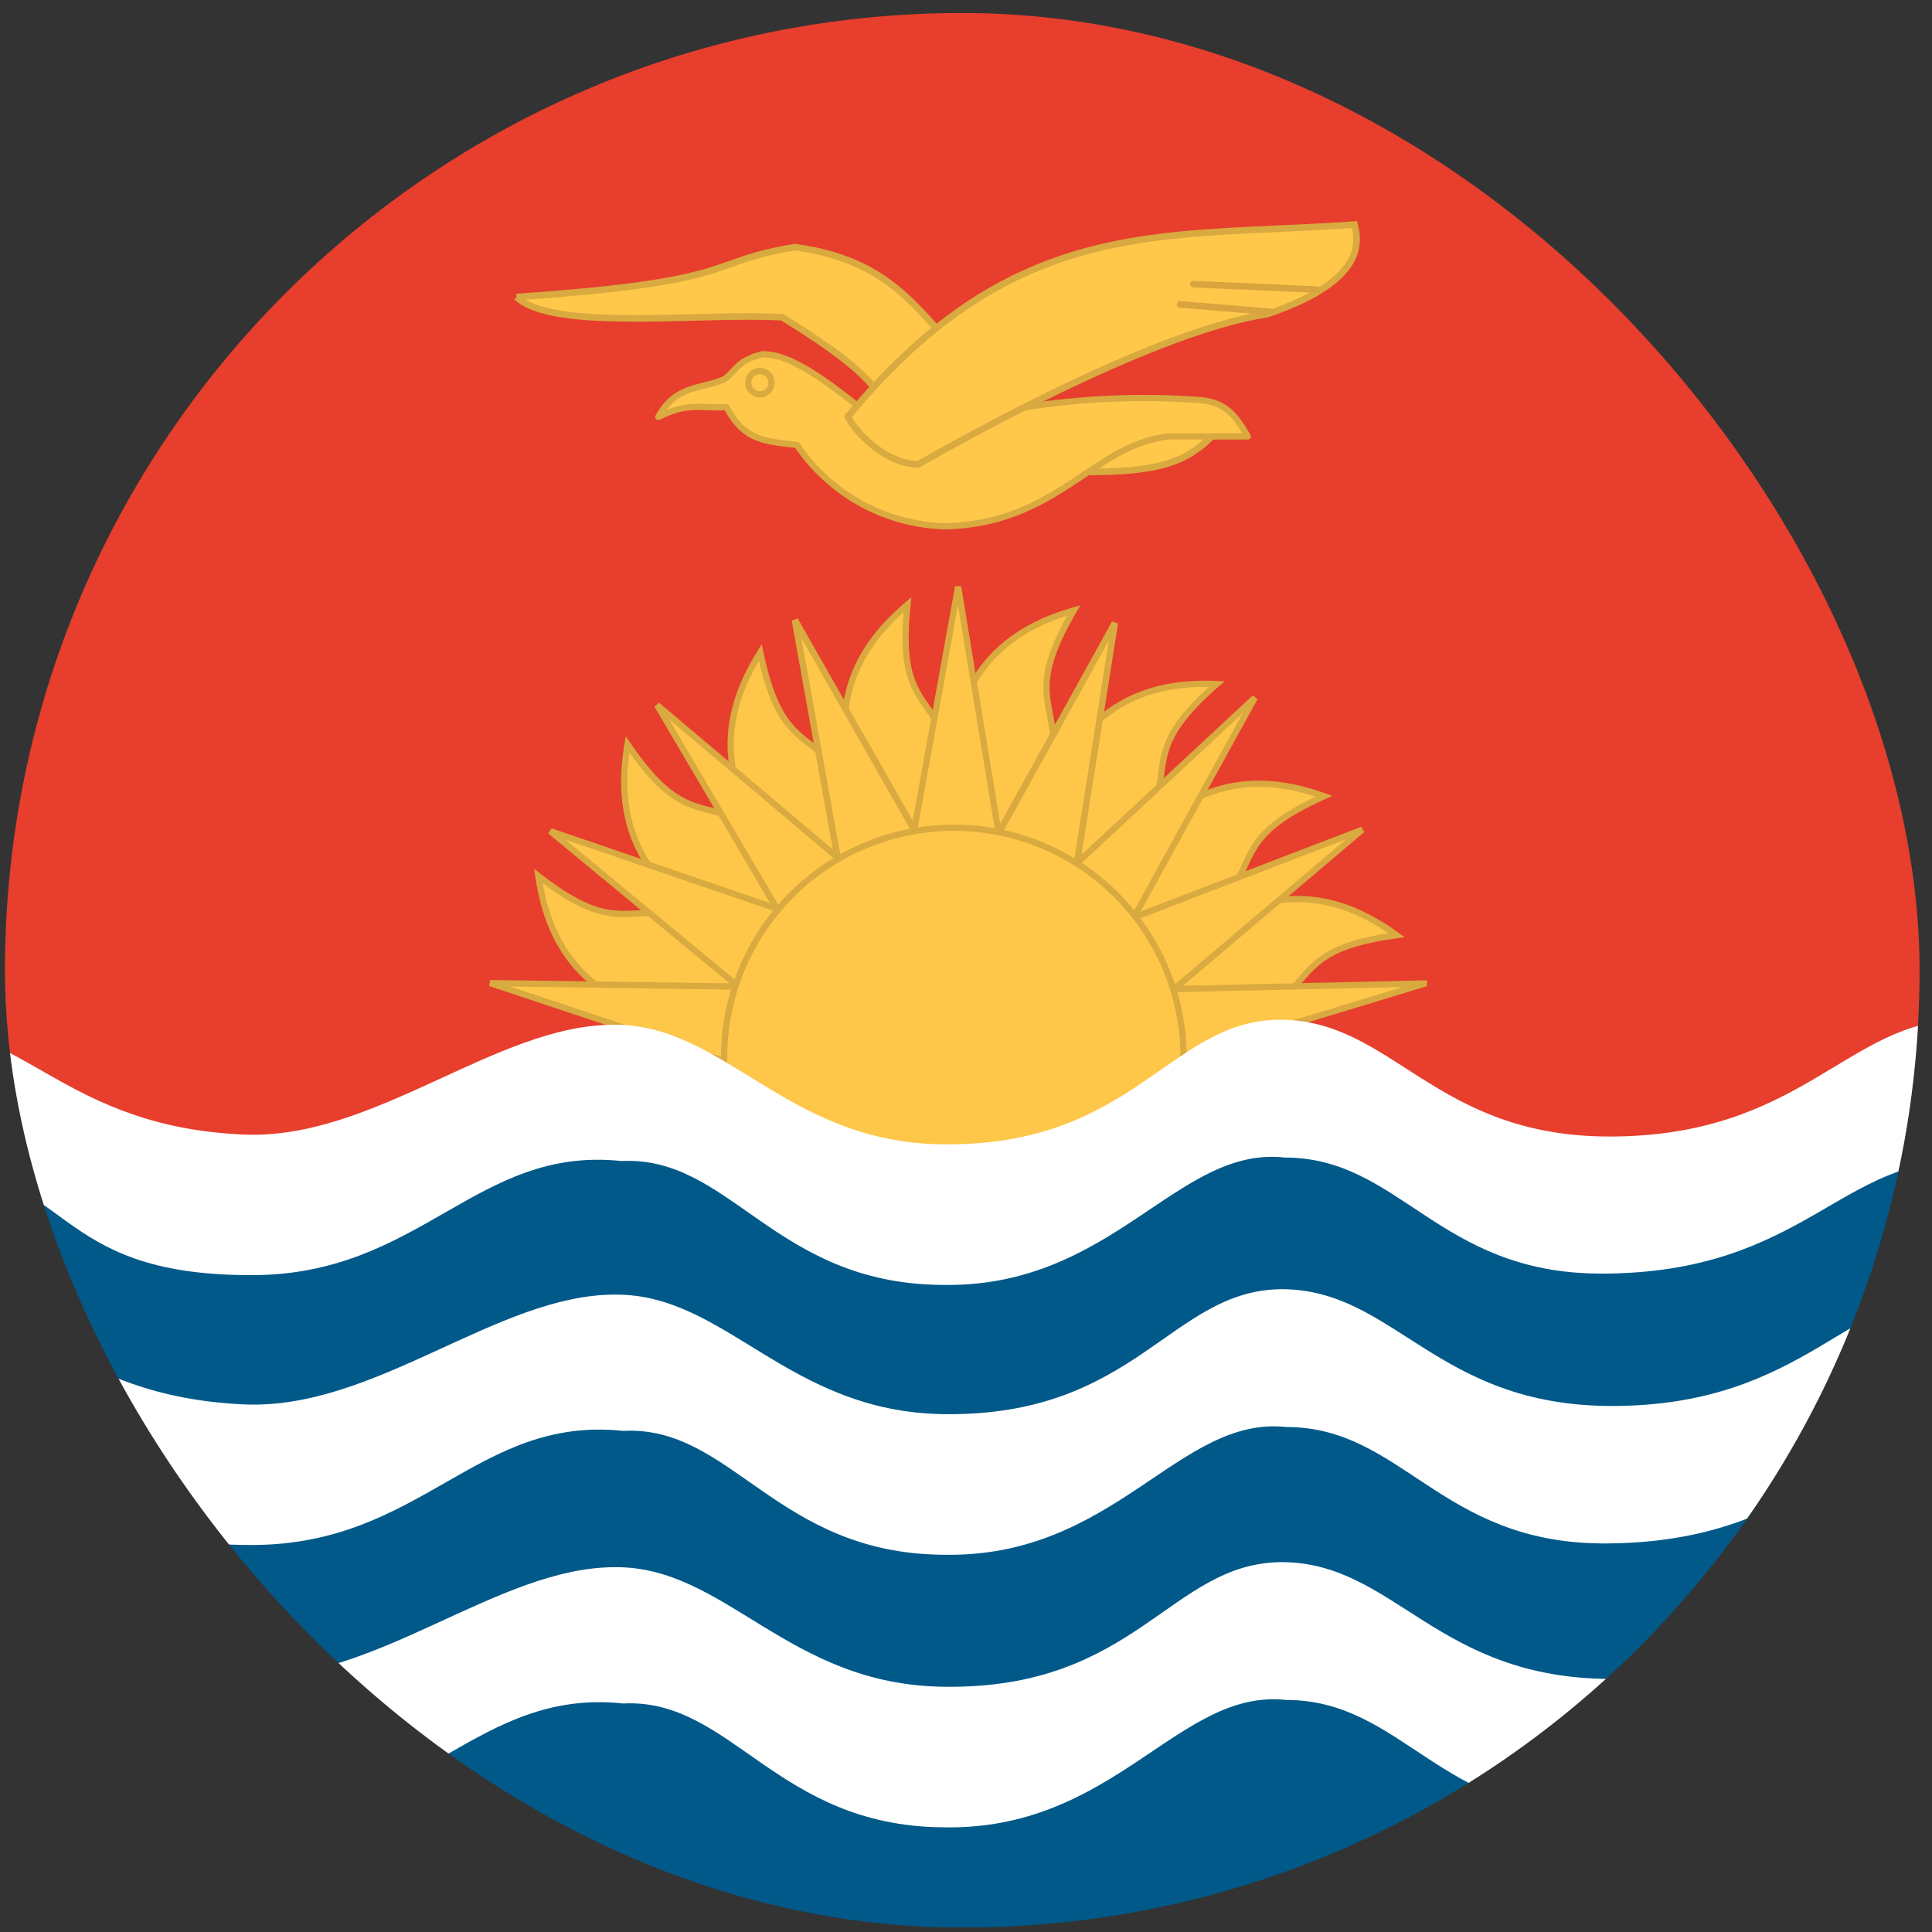 <svg width="111" height="111" viewBox="0 0 111 111" fill="none" xmlns="http://www.w3.org/2000/svg">
<rect x="0" y="0" width="111" height="111" fill="#333333" stroke="none"/>
<g clip-path="url(#clip0_5158_360233)">
<path fill-rule="evenodd" clip-rule="evenodd" d="M-35.02 0.755H144.535V66.572H-35.02V0.755Z" fill="#E73E2D"/>
<path fill-rule="evenodd" clip-rule="evenodd" d="M44.173 61.337C39.989 58.093 32.204 59.189 30.929 50.33C36.88 54.939 35.806 50.062 44.71 54.469L44.173 61.337V61.337Z" fill="#FEC74A"/>
<path fill-rule="evenodd" clip-rule="evenodd" d="M30.689 49.918L31.039 50.189C32.518 51.335 33.546 51.879 34.392 52.13C35.234 52.38 35.907 52.343 36.702 52.297L36.711 52.296C37.505 52.25 38.408 52.198 39.67 52.436C40.935 52.674 42.553 53.202 44.789 54.309L44.898 54.363L44.352 61.351L44.173 61.337L44.063 61.479C43.041 60.686 41.792 60.154 40.456 59.663C40.118 59.538 39.773 59.416 39.425 59.293C38.41 58.934 37.37 58.566 36.384 58.102C35.055 57.475 33.807 56.666 32.809 55.445C31.811 54.222 31.075 52.598 30.752 50.356L30.689 49.918ZM44.02 61.001L44.522 54.576C42.363 53.516 40.808 53.014 39.604 52.787C38.385 52.557 37.518 52.608 36.728 52.654L36.721 52.654C35.928 52.7 35.198 52.743 34.29 52.473C33.458 52.227 32.488 51.722 31.176 50.743C31.52 52.703 32.2 54.133 33.087 55.218C34.039 56.385 35.237 57.165 36.537 57.778C37.505 58.234 38.52 58.593 39.531 58.951C39.882 59.075 40.232 59.199 40.58 59.327C41.812 59.78 43.005 60.279 44.02 61.001Z" fill="#D8AA3F"/>
<path fill-rule="evenodd" clip-rule="evenodd" d="M45.292 57.31C42.295 52.925 34.554 51.606 36.053 42.769C40.303 48.988 40.773 44.022 47.91 50.934L45.27 57.31H45.292Z" fill="#FEC74A"/>
<path fill-rule="evenodd" clip-rule="evenodd" d="M35.952 42.301L36.202 42.667C37.259 44.213 38.07 45.049 38.798 45.548C39.523 46.046 40.175 46.218 40.945 46.418L40.96 46.421C41.729 46.621 42.604 46.848 43.731 47.459C44.863 48.072 46.243 49.069 48.036 50.805L48.123 50.89L45.482 57.268L45.633 57.489H45.004L45.077 57.312C44.349 56.284 43.351 55.421 42.264 54.572C41.978 54.348 41.685 54.125 41.39 53.9C40.535 53.248 39.66 52.581 38.865 51.839C37.792 50.837 36.852 49.685 36.277 48.217C35.702 46.747 35.498 44.974 35.878 42.738L35.952 42.301ZM45.237 56.924L47.699 50.978C45.966 49.31 44.638 48.358 43.56 47.774C42.471 47.184 41.631 46.965 40.866 46.767L40.855 46.764C40.085 46.564 39.377 46.38 38.595 45.843C37.88 45.352 37.112 44.573 36.163 43.237C35.89 45.211 36.1 46.782 36.611 48.087C37.159 49.488 38.06 50.597 39.11 51.578C39.89 52.307 40.744 52.958 41.595 53.606C41.893 53.833 42.191 54.06 42.485 54.289C43.514 55.094 44.492 55.931 45.237 56.924Z" fill="#D8AA3F"/>
<path fill-rule="evenodd" clip-rule="evenodd" d="M46.637 54.447C45.563 49.279 38.919 45.073 43.684 37.489C45.25 44.872 47.554 40.442 51.514 49.57L46.637 54.447Z" fill="#FEC74A"/>
<path fill-rule="evenodd" clip-rule="evenodd" d="M43.764 37.019L43.856 37.451C44.245 39.287 44.677 40.37 45.158 41.109C45.637 41.846 46.173 42.253 46.806 42.732L46.817 42.74C47.45 43.218 48.169 43.761 48.976 44.756C49.786 45.756 50.681 47.206 51.675 49.498L51.724 49.61L46.526 54.807L46.459 54.483C46.196 53.219 45.592 52.008 44.893 50.771C44.716 50.456 44.532 50.139 44.346 49.82C43.807 48.891 43.254 47.939 42.805 46.947C42.198 45.61 41.771 44.184 41.802 42.607C41.833 41.029 42.323 39.313 43.529 37.393L43.764 37.019ZM46.736 54.091L51.298 49.529C50.332 47.322 49.469 45.934 48.698 44.982C47.919 44.02 47.227 43.498 46.598 43.023L46.59 43.017C45.957 42.539 45.375 42.099 44.858 41.305C44.385 40.577 43.972 39.563 43.602 37.962C42.594 39.68 42.187 41.212 42.16 42.614C42.13 44.12 42.537 45.491 43.131 46.8C43.572 47.773 44.112 48.703 44.649 49.627C44.836 49.95 45.023 50.272 45.205 50.595C45.849 51.736 46.433 52.887 46.736 54.091Z" fill="#D8AA3F"/>
<path fill-rule="evenodd" clip-rule="evenodd" d="M49.766 51.806C50.325 46.527 45.292 40.509 52.137 34.737C51.354 42.231 54.934 38.764 55.896 48.607L49.744 51.806H49.766Z" fill="#FEC74A"/>
<path fill-rule="evenodd" clip-rule="evenodd" d="M52.363 34.314L52.317 34.756C52.123 36.619 52.201 37.782 52.433 38.635C52.665 39.484 53.052 40.038 53.51 40.688L53.521 40.704C53.979 41.352 54.498 42.088 54.961 43.276C55.427 44.472 55.834 46.118 56.076 48.59L56.087 48.711L49.937 51.909L49.929 51.986H49.745L49.7 51.8L49.59 51.788C49.727 50.497 49.522 49.154 49.236 47.76C49.163 47.403 49.084 47.042 49.005 46.678C48.777 45.629 48.543 44.556 48.418 43.477C48.25 42.018 48.279 40.531 48.79 39.039C49.301 37.545 50.291 36.061 52.024 34.6L52.363 34.314ZM49.974 51.486L55.708 48.505C55.467 46.122 55.071 44.544 54.628 43.406C54.18 42.259 53.681 41.552 53.227 40.907L53.218 40.895C52.759 40.244 52.338 39.645 52.088 38.729C51.86 37.891 51.778 36.799 51.918 35.166C50.437 36.495 49.583 37.829 49.129 39.155C48.641 40.579 48.609 42.009 48.774 43.436C48.896 44.495 49.124 45.543 49.352 46.587C49.432 46.954 49.512 47.321 49.587 47.688C49.85 48.97 50.052 50.244 49.974 51.486Z" fill="#D8AA3F"/>
<path fill-rule="evenodd" clip-rule="evenodd" d="M52.542 49.659C55.227 45.095 53.079 37.533 61.692 35.072C57.911 41.583 62.587 39.86 59.432 49.279L52.542 49.659V49.659Z" fill="#FEC74A"/>
<path fill-rule="evenodd" clip-rule="evenodd" d="M62.069 34.778L61.846 35.162C60.906 36.781 60.501 37.872 60.363 38.742C60.226 39.609 60.351 40.271 60.502 41.051L60.505 41.067C60.656 41.846 60.827 42.731 60.762 44.01C60.697 45.295 60.393 46.97 59.601 49.335L59.563 49.45L52.551 49.837L52.541 49.659L52.387 49.568C53.043 48.453 53.407 47.148 53.717 45.761C53.798 45.4 53.875 45.033 53.953 44.663C54.172 43.62 54.397 42.552 54.722 41.523C55.165 40.124 55.798 38.778 56.874 37.626C57.952 36.472 59.462 35.523 61.642 34.9L62.069 34.778ZM52.856 49.462L59.3 49.106C60.056 46.824 60.343 45.215 60.405 43.992C60.468 42.757 60.303 41.906 60.153 41.132L60.151 41.119C60 40.339 59.862 39.621 60.01 38.686C60.145 37.83 60.518 36.803 61.314 35.373C59.417 35.978 58.092 36.846 57.136 37.87C56.108 38.97 55.496 40.262 55.063 41.631C54.744 42.642 54.525 43.684 54.307 44.722C54.228 45.096 54.15 45.469 54.067 45.839C53.781 47.118 53.442 48.363 52.856 49.462Z" fill="#D8AA3F"/>
<path fill-rule="evenodd" clip-rule="evenodd" d="M56.591 50.218C60.574 46.728 60.954 38.898 69.903 39.301C64.242 44.267 69.231 44.133 63.258 52.053L56.591 50.218V50.218Z" fill="#FEC74A"/>
<path fill-rule="evenodd" clip-rule="evenodd" d="M56.592 50.218L56.544 50.391L63.328 52.258L63.401 52.16C64.901 50.172 65.719 48.681 66.187 47.483C66.653 46.292 66.77 45.398 66.873 44.612L66.876 44.593C66.979 43.804 67.07 43.136 67.475 42.358C67.883 41.576 68.614 40.67 70.021 39.435L70.355 39.142L69.911 39.122C67.646 39.02 65.912 39.439 64.523 40.188C63.135 40.937 62.105 42.01 61.24 43.194C60.6 44.071 60.044 45.019 59.501 45.944C59.313 46.264 59.127 46.581 58.94 46.891C58.206 48.107 57.447 49.23 56.474 50.084L56.592 50.218ZM59.246 47.076C58.569 48.198 57.853 49.273 56.952 50.132L63.188 51.848C64.628 49.926 65.408 48.493 65.854 47.352C66.303 46.203 66.416 45.344 66.519 44.562L66.52 44.546C66.624 43.757 66.72 43.033 67.158 42.192C67.558 41.423 68.239 40.568 69.449 39.466C67.458 39.438 65.926 39.838 64.693 40.504C63.368 41.219 62.376 42.247 61.529 43.405C60.9 44.267 60.358 45.191 59.817 46.112C59.628 46.435 59.439 46.757 59.246 47.076Z" fill="#D8AA3F"/>
<path fill-rule="evenodd" clip-rule="evenodd" d="M60.147 52.254C64.979 50.106 67.641 42.724 76.076 45.744C69.207 48.831 74.017 50.173 65.964 55.968L60.147 52.276V52.254Z" fill="#FEC74A"/>
<path fill-rule="evenodd" clip-rule="evenodd" d="M60.498 52.287L65.957 55.752C67.902 54.343 69.072 53.205 69.835 52.248C70.607 51.282 70.968 50.494 71.297 49.776L71.301 49.766C71.633 49.043 71.938 48.379 72.603 47.703C73.212 47.086 74.113 46.467 75.594 45.769C73.699 45.155 72.117 45.087 70.743 45.361C69.267 45.654 68.017 46.346 66.868 47.204C66.016 47.84 65.229 48.561 64.445 49.279C64.166 49.534 63.888 49.789 63.607 50.04C62.625 50.916 61.62 51.735 60.498 52.287ZM70.673 45.01C72.221 44.701 74.001 44.811 76.136 45.575L76.554 45.725L76.149 45.907C74.442 46.675 73.477 47.326 72.858 47.955C72.242 48.581 71.958 49.192 71.627 49.915L71.621 49.928C71.29 50.65 70.914 51.471 70.115 52.472C69.313 53.477 68.091 54.658 66.068 56.113L65.97 56.184L59.968 52.375V52.138L60.074 52.091C61.255 51.566 62.31 50.718 63.369 49.773C63.642 49.529 63.916 49.278 64.192 49.025C64.98 48.304 65.787 47.565 66.653 46.918C67.828 46.04 69.127 45.317 70.673 45.01Z" fill="#D8AA3F"/>
<path fill-rule="evenodd" clip-rule="evenodd" d="M63.101 55.521C68.358 54.805 72.989 48.451 80.238 53.731C72.766 54.76 77.016 57.4 67.665 60.711L63.101 55.521V55.521Z" fill="#FEC74A"/>
<path fill-rule="evenodd" clip-rule="evenodd" d="M63.1 55.52L62.965 55.638L67.609 60.919L67.723 60.879C70.072 60.047 71.575 59.255 72.626 58.514C73.669 57.777 74.259 57.096 74.778 56.496L74.79 56.482C75.31 55.881 75.754 55.373 76.522 54.946C77.293 54.517 78.403 54.163 80.261 53.908L80.701 53.847L80.342 53.586C78.507 52.25 76.829 51.643 75.256 51.504C73.685 51.365 72.234 51.695 70.859 52.209C69.844 52.589 68.86 53.074 67.899 53.547C67.563 53.712 67.23 53.877 66.899 54.035C65.615 54.647 64.361 55.168 63.076 55.343L63.1 55.52ZM67.053 54.358C65.868 54.923 64.677 55.426 63.449 55.646L67.718 60.501C69.979 59.692 71.42 58.927 72.419 58.221C73.427 57.51 73.993 56.855 74.509 56.259L74.519 56.248C75.04 55.646 75.519 55.094 76.348 54.633C77.106 54.211 78.147 53.871 79.767 53.618C78.121 52.495 76.621 51.984 75.225 51.86C73.724 51.728 72.33 52.041 70.984 52.545C69.987 52.917 69.027 53.391 68.071 53.861C67.732 54.029 67.393 54.196 67.053 54.358Z" fill="#D8AA3F"/>
<path fill-rule="evenodd" clip-rule="evenodd" d="M81.803 56.505L57.731 57.042L58.738 63.529L81.803 56.527V56.505Z" fill="#FEC74A"/>
<path fill-rule="evenodd" clip-rule="evenodd" d="M81.983 56.322V56.66L58.593 63.76L57.523 56.867L81.983 56.322ZM57.94 57.216L58.884 63.298L80.582 56.711L57.94 57.216Z" fill="#D8AA3F"/>
<path fill-rule="evenodd" clip-rule="evenodd" d="M78.269 47.668L55.964 56.236L59.7 63.395L78.269 47.668Z" fill="#FEC74A"/>
<path fill-rule="evenodd" clip-rule="evenodd" d="M78.204 47.501L78.384 47.804L59.644 63.676L55.712 56.141L78.204 47.501ZM56.215 56.331L59.755 63.114L77.347 48.213L56.215 56.331Z" fill="#D8AA3F"/>
<path fill-rule="evenodd" clip-rule="evenodd" d="M60.55 61.046L72.094 40.084L54.398 56.549L60.55 61.024V61.046Z" fill="#FEC74A"/>
<path fill-rule="evenodd" clip-rule="evenodd" d="M71.973 39.953L72.251 40.17L60.708 61.133L60.509 61.081L60.446 61.169L54.118 56.566L71.973 39.953ZM60.501 60.766L71.4 40.975L54.68 56.532L60.501 60.766Z" fill="#D8AA3F"/>
<path fill-rule="evenodd" clip-rule="evenodd" d="M60.34 59.31L64.053 35.792L52.488 56.712L60.34 59.31Z" fill="#FEC74A"/>
<path fill-rule="evenodd" clip-rule="evenodd" d="M63.891 35.703L64.236 35.821L60.489 59.555L52.217 56.818L63.891 35.703ZM52.758 56.606L60.191 59.066L63.706 36.804L52.758 56.606Z" fill="#D8AA3F"/>
<path fill-rule="evenodd" clip-rule="evenodd" d="M58.94 57.399L55.047 33.708L50.752 57.511L58.94 57.399V57.399Z" fill="#FEC74A"/>
<path fill-rule="evenodd" clip-rule="evenodd" d="M54.871 33.676L55.223 33.679L59.116 57.37L58.939 57.399L58.942 57.578L50.537 57.693L54.871 33.676ZM58.729 57.223L55.038 34.761L50.966 57.329L58.729 57.223Z" fill="#D8AA3F"/>
<path fill-rule="evenodd" clip-rule="evenodd" d="M56.91 55.391L45.668 35.623L49.984 59.652L56.91 55.391V55.391Z" fill="#FEC74A"/>
<path fill-rule="evenodd" clip-rule="evenodd" d="M45.486 35.656L45.83 35.53L57.071 55.298L56.91 55.391L57.007 55.549L49.85 59.953L45.486 35.656ZM56.66 55.327L46.043 36.656L50.119 59.351L56.66 55.327Z" fill="#D8AA3F"/>
<path fill-rule="evenodd" clip-rule="evenodd" d="M55.181 55.229L37.753 40.509L50.147 61.56L55.181 55.229V55.229Z" fill="#FEC74A"/>
<path fill-rule="evenodd" clip-rule="evenodd" d="M37.599 40.599L37.869 40.372L55.296 55.092L55.181 55.229L55.321 55.34L50.125 61.876L37.599 40.599ZM54.933 55.254L38.441 41.324L50.169 61.245L54.933 55.254Z" fill="#D8AA3F"/>
<path fill-rule="evenodd" clip-rule="evenodd" d="M31.646 47.78L50.326 63.216L53.212 55.14L31.623 47.758L31.646 47.78Z" fill="#FEC74A"/>
<path fill-rule="evenodd" clip-rule="evenodd" d="M31.498 47.884L31.683 47.588L53.443 55.029L50.41 63.517L31.526 47.912L31.498 47.884ZM32.486 48.241L50.245 62.916L52.984 55.251L32.486 48.241Z" fill="#D8AA3F"/>
<path fill-rule="evenodd" clip-rule="evenodd" d="M50.148 56.796L28.157 56.482L50.059 63.776L50.126 56.796H50.148Z" fill="#FEC74A"/>
<path fill-rule="evenodd" clip-rule="evenodd" d="M28.101 56.652L28.16 56.303L50.148 56.616L50.151 56.616L50.15 56.795L50.305 56.797L50.236 64.022L28.101 56.652ZM49.946 56.971L29.311 56.677L49.882 63.528L49.946 56.971Z" fill="#D8AA3F"/>
<path fill-rule="evenodd" clip-rule="evenodd" d="M67.978 60.755C68.051 62.533 67.765 64.307 67.135 65.971C66.505 67.635 65.545 69.154 64.314 70.438C63.082 71.721 61.603 72.743 59.967 73.44C58.33 74.138 56.569 74.498 54.79 74.498C53.011 74.498 51.25 74.138 49.614 73.44C47.977 72.743 46.498 71.721 45.267 70.438C44.035 69.154 43.075 67.635 42.445 65.971C41.816 64.307 41.529 62.533 41.602 60.755C41.602 57.255 42.993 53.897 45.468 51.422C47.943 48.947 51.301 47.556 54.801 47.556C58.302 47.556 61.659 48.947 64.135 51.422C66.61 53.897 68.001 57.255 68.001 60.755H67.978Z" fill="#FEC74A"/>
<path fill-rule="evenodd" clip-rule="evenodd" d="M54.802 47.735C51.349 47.735 48.037 49.107 45.595 51.549C43.154 53.99 41.782 57.302 41.782 60.755V60.759L41.782 60.763C41.709 62.516 41.992 64.266 42.614 65.908C43.235 67.549 44.181 69.048 45.397 70.314C46.612 71.58 48.07 72.588 49.685 73.276C51.299 73.964 53.036 74.319 54.791 74.319C56.546 74.319 58.283 73.964 59.897 73.276C61.511 72.588 62.97 71.58 64.185 70.314C65.4 69.048 66.347 67.549 66.968 65.908C67.589 64.266 67.872 62.516 67.8 60.763L67.793 60.577H67.821C67.775 57.188 66.408 53.948 64.009 51.549C61.567 49.107 58.255 47.735 54.802 47.735ZM68.164 60.934H68.18V60.755C68.18 57.207 66.771 53.804 64.262 51.296C61.753 48.787 58.35 47.377 54.802 47.377C51.254 47.377 47.851 48.787 45.342 51.296C42.834 53.804 41.425 57.205 41.424 60.752C41.35 62.552 41.641 64.349 42.279 66.034C42.917 67.721 43.89 69.261 45.138 70.562C46.387 71.863 47.886 72.898 49.544 73.605C51.203 74.312 52.988 74.677 54.791 74.677C56.594 74.677 58.379 74.312 60.037 73.605C61.696 72.898 63.195 71.863 64.443 70.562C65.692 69.261 66.665 67.721 67.303 66.034C67.919 64.406 68.212 62.674 68.164 60.934Z" fill="#D8AA3F"/>
<path fill-rule="evenodd" clip-rule="evenodd" d="M-35.201 65.924H145.249V110.734H-35.201V65.924Z" fill="#005989"/>
<path fill-rule="evenodd" clip-rule="evenodd" d="M-35.29 98.273C-31.934 99.839 -27.147 103.71 -22.001 103.71C-13.388 103.665 -13.164 97.826 -4.439 98.117C4.286 98.34 2.72 104.47 14.509 104.425C24.241 104.425 27.395 96.976 35.807 97.871C42.027 97.557 44.577 104.895 54.152 104.985C64.063 105.208 67.687 96.976 73.906 97.669C80.551 97.669 82.721 104.291 92.027 104.336C103.884 104.403 105.943 97.445 113.348 97.893C118.627 97.781 122.788 102.994 130.529 103.105C136.681 103.217 141.849 98.564 145.339 96.886L145.518 88.967C141.849 90.331 136.413 94.783 130.954 94.85C123.124 95.141 118.269 89.705 112.811 89.75C106.278 89.817 103.683 96.461 92.609 96.461C82.475 96.461 80.148 89.75 73.615 89.75C67.24 89.794 65.293 97.065 54.242 96.909C45.226 96.819 41.713 89.973 35.315 90.04C28.559 90.04 21.556 96.685 14.062 96.349C3.726 95.902 1.489 90.04 -5.289 90.04C-10.345 90.04 -15.804 95.544 -21.889 95.633C-27.93 95.745 -34.753 90.152 -35.379 90.04L-35.29 98.273V98.273ZM-35.29 82.613C-31.934 84.179 -27.147 88.049 -22.001 88.049C-13.388 87.982 -13.164 82.143 -4.439 82.434C4.286 82.658 2.72 88.788 14.509 88.765C24.241 88.743 27.395 81.316 35.807 82.21C42.027 81.875 44.577 89.235 54.152 89.325C64.063 89.548 67.687 81.316 73.906 81.987C80.551 81.987 82.721 88.609 92.027 88.676C103.884 88.721 105.943 81.785 113.348 82.21C118.627 82.099 122.788 87.311 130.529 87.445C136.681 87.557 141.849 82.882 145.339 81.226L145.518 73.306C141.849 74.649 136.413 79.123 130.954 79.168C123.124 79.459 118.269 74.022 112.811 74.067C106.278 74.134 103.683 80.778 92.609 80.778C82.475 80.778 80.148 74.067 73.615 74.067C67.24 74.134 65.293 81.383 54.242 81.248C45.226 81.136 41.713 74.313 35.315 74.38C28.559 74.38 21.556 81.002 14.062 80.689C3.726 80.242 1.489 74.38 -5.289 74.38C-10.345 74.38 -15.804 79.884 -21.889 79.973C-27.93 80.063 -34.753 74.492 -35.379 74.38L-35.29 82.613V82.613Z" fill="white"/>
<path fill-rule="evenodd" clip-rule="evenodd" d="M-35.29 67.109C-31.934 68.675 -27.147 72.545 -22.001 72.545C-13.41 72.478 -13.187 66.662 -4.484 66.93C4.241 67.154 2.675 73.284 14.465 73.261C24.196 73.261 27.351 65.812 35.718 66.706C41.959 66.393 44.487 73.731 54.063 73.821C63.951 74.044 67.597 65.812 73.817 66.505C80.439 66.505 82.609 73.127 91.893 73.172C103.75 73.217 105.808 66.281 113.213 66.729C118.493 66.617 122.632 71.807 130.372 71.941C136.525 72.053 141.692 67.378 145.16 65.722L145.339 57.803C141.692 59.167 136.234 63.619 130.797 63.664C122.967 63.955 118.113 58.518 112.676 58.586C106.144 58.63 103.549 65.297 92.475 65.297C82.363 65.297 80.036 58.586 73.526 58.586C67.15 58.63 65.181 65.879 54.152 65.744C45.136 65.655 41.624 58.809 35.248 58.876C28.492 58.876 21.512 65.498 14.017 65.185C3.682 64.738 1.444 58.876 -5.312 58.876C-10.368 58.876 -15.826 64.38 -21.912 64.469C-27.952 64.559 -34.753 58.988 -35.379 58.876L-35.312 67.109H-35.29Z" fill="white"/>
<path fill-rule="evenodd" clip-rule="evenodd" d="M29.678 17.064C42.788 16.169 40.394 15.05 45.674 14.2C52.318 15.095 53.079 19.122 56.793 21.605C56.793 21.605 55.406 26.303 50.842 25.654C50.238 23.775 53.057 23.193 44.936 18.227C40.215 17.958 31.781 19.055 29.678 17.064V17.064ZM70.328 24.357L60.887 24.737V27.086C67.263 27.287 68.404 26.415 70.328 24.357Z" fill="#FFC84B"/>
<path fill-rule="evenodd" clip-rule="evenodd" d="M45.67 14.008L45.698 14.012C49.066 14.465 50.953 15.717 52.463 17.17C52.964 17.652 53.427 18.16 53.885 18.663C54.11 18.91 54.334 19.155 54.56 19.396C55.254 20.133 55.986 20.838 56.897 21.447L57.014 21.525L56.974 21.659L56.792 21.605C56.974 21.659 56.974 21.659 56.974 21.659L56.974 21.66L56.974 21.661L56.973 21.664L56.969 21.675C56.966 21.685 56.962 21.699 56.956 21.717C56.944 21.754 56.926 21.806 56.901 21.872C56.853 22.003 56.779 22.189 56.676 22.41C56.47 22.851 56.145 23.433 55.673 23.995C54.725 25.125 53.177 26.179 50.814 25.843L50.696 25.826L50.66 25.713C50.503 25.224 50.558 24.812 50.608 24.438C50.611 24.417 50.614 24.396 50.617 24.375C50.668 23.984 50.704 23.621 50.529 23.167C50.352 22.707 49.949 22.134 49.073 21.361C48.203 20.595 46.879 19.641 44.876 18.414C43.714 18.351 42.327 18.369 40.859 18.402C40.546 18.409 40.229 18.417 39.91 18.425C38.717 18.455 37.495 18.485 36.324 18.482C34.84 18.477 33.43 18.419 32.255 18.236C31.09 18.053 30.117 17.742 29.546 17.202L29.677 17.064L29.664 16.874C36.215 16.427 38.878 15.925 40.558 15.433C41.076 15.281 41.506 15.128 41.934 14.976C42.882 14.639 43.814 14.307 45.643 14.012L45.67 14.008ZM30.204 17.218C30.708 17.513 31.427 17.721 32.314 17.86C33.459 18.039 34.847 18.097 36.325 18.101C37.49 18.105 38.705 18.075 39.898 18.045C40.218 18.037 40.536 18.029 40.851 18.022C42.338 17.988 43.757 17.97 44.945 18.037L44.993 18.04L45.034 18.065C47.068 19.309 48.425 20.283 49.324 21.076C50.222 21.868 50.675 22.489 50.884 23.03C51.095 23.578 51.047 24.022 50.994 24.425C50.991 24.441 50.989 24.458 50.987 24.475C50.941 24.82 50.9 25.127 50.989 25.482C53.121 25.743 54.512 24.788 55.382 23.751C55.827 23.22 56.135 22.669 56.331 22.249C56.429 22.039 56.499 21.863 56.545 21.74C56.552 21.719 56.559 21.7 56.566 21.682C55.676 21.069 54.955 20.37 54.283 19.657C54.048 19.406 53.819 19.156 53.593 18.907C53.139 18.409 52.691 17.918 52.199 17.444C50.743 16.043 48.934 14.837 45.675 14.393C43.899 14.68 43.019 14.994 42.09 15.325C41.657 15.479 41.214 15.637 40.665 15.798C38.99 16.288 36.391 16.779 30.204 17.218ZM70.782 24.148L70.465 24.487C69.499 25.52 68.706 26.283 67.337 26.749C65.979 27.211 64.07 27.377 60.88 27.276L60.696 27.271V24.555L70.782 24.148ZM61.076 24.92V26.902C64.148 26.99 65.951 26.819 67.214 26.389C68.344 26.004 69.054 25.409 69.867 24.566L61.076 24.92Z" fill="#D8AA3F"/>
<path fill-rule="evenodd" clip-rule="evenodd" d="M37.843 23.954C39.498 23.104 40.304 23.462 41.735 23.394C42.72 25.184 43.637 25.341 45.785 25.564C46.735 26.972 48.009 28.131 49.5 28.944C50.991 29.758 52.655 30.202 54.353 30.24C60.774 30.061 62.809 25.564 67.127 25.072H71.691C70.93 23.775 70.349 23.036 68.693 22.969C64.799 22.701 60.886 22.957 57.06 23.73L51.691 25.072C50.125 24.312 46.254 20.262 43.794 20.352C42.339 20.732 42.339 21.247 41.623 21.784C40.236 22.388 38.849 22.097 37.82 23.954H37.843Z" fill="#FFC84B"/>
<path fill-rule="evenodd" clip-rule="evenodd" d="M51.712 24.882L57.017 23.556C57.02 23.555 57.023 23.555 57.025 23.554C60.866 22.778 64.794 22.521 68.704 22.79C69.558 22.825 70.156 23.035 70.64 23.419C71.116 23.797 71.466 24.333 71.846 24.982C71.879 25.037 71.879 25.105 71.847 25.161C71.815 25.217 71.756 25.251 71.692 25.251H67.138C65.321 25.461 63.921 26.395 62.367 27.433C62.125 27.595 61.879 27.759 61.627 27.923C59.765 29.139 57.617 30.328 54.359 30.419C54.356 30.419 54.353 30.419 54.35 30.419C52.623 30.38 50.931 29.928 49.415 29.101C47.924 28.287 46.646 27.133 45.684 25.733C44.659 25.626 43.885 25.527 43.249 25.229C42.606 24.927 42.119 24.433 41.633 23.577C41.276 23.59 40.963 23.578 40.669 23.568C39.8 23.536 39.097 23.511 37.925 24.113C37.9 24.126 37.872 24.132 37.843 24.132H37.821C37.758 24.132 37.699 24.099 37.667 24.044C37.635 23.99 37.634 23.922 37.664 23.867C38.202 22.896 38.843 22.478 39.528 22.23C39.815 22.126 40.111 22.052 40.402 21.979C40.45 21.967 40.498 21.955 40.545 21.943C40.879 21.858 41.207 21.768 41.533 21.628C41.693 21.506 41.815 21.386 41.931 21.263C41.957 21.236 41.982 21.209 42.008 21.181C42.103 21.081 42.201 20.976 42.313 20.875C42.609 20.61 43 20.374 43.749 20.178C43.762 20.175 43.775 20.173 43.788 20.173C44.449 20.149 45.186 20.402 45.928 20.785C46.675 21.171 47.447 21.699 48.185 22.25C48.698 22.632 49.199 23.028 49.664 23.396C49.868 23.557 50.065 23.713 50.253 23.86C50.847 24.323 51.346 24.692 51.712 24.882ZM43.82 20.53C43.129 20.713 42.796 20.923 42.552 21.142C42.453 21.231 42.368 21.321 42.275 21.42C42.248 21.449 42.22 21.479 42.191 21.51C42.064 21.643 41.922 21.784 41.732 21.927C41.721 21.935 41.709 21.942 41.696 21.948C41.335 22.105 40.976 22.203 40.634 22.29C40.584 22.302 40.535 22.315 40.486 22.327C40.195 22.4 39.918 22.47 39.649 22.567C39.165 22.742 38.709 23.007 38.296 23.548C39.266 23.156 39.969 23.181 40.732 23.209C41.046 23.22 41.37 23.232 41.728 23.215C41.796 23.212 41.86 23.248 41.893 23.308C42.374 24.183 42.825 24.635 43.4 24.904C43.989 25.18 44.723 25.274 45.804 25.386C45.857 25.392 45.904 25.42 45.934 25.464C46.868 26.848 48.121 27.987 49.587 28.787C51.051 29.586 52.685 30.023 54.353 30.061C57.513 29.972 59.593 28.824 61.432 27.623C61.678 27.463 61.92 27.301 62.161 27.14C63.712 26.102 65.193 25.113 67.108 24.894C67.112 24.894 67.116 24.893 67.12 24.893C67.123 24.893 67.125 24.893 67.128 24.893H71.377C71.063 24.378 70.776 23.984 70.417 23.699C70.006 23.373 69.486 23.18 68.687 23.148C68.685 23.148 68.683 23.148 68.682 23.148C64.805 22.881 60.909 23.135 57.1 23.904L51.735 25.246C51.694 25.256 51.651 25.251 51.613 25.233C51.202 25.033 50.651 24.625 50.033 24.142C49.841 23.992 49.642 23.835 49.437 23.672C48.974 23.306 48.48 22.915 47.971 22.537C47.239 21.991 46.484 21.476 45.764 21.103C45.048 20.734 44.385 20.515 43.82 20.53Z" fill="#D8AA3F"/>
<path fill-rule="evenodd" clip-rule="evenodd" d="M44.332 21.985C44.332 22.163 44.261 22.334 44.135 22.46C44.009 22.586 43.838 22.656 43.66 22.656C43.482 22.656 43.312 22.586 43.186 22.46C43.06 22.334 42.989 22.163 42.989 21.985C42.989 21.807 43.06 21.636 43.186 21.511C43.312 21.385 43.482 21.314 43.66 21.314C43.838 21.314 44.009 21.385 44.135 21.511C44.261 21.636 44.332 21.807 44.332 21.985V21.985Z" fill="#FFC84B"/>
<path fill-rule="evenodd" clip-rule="evenodd" d="M43.659 21.493C43.529 21.493 43.404 21.545 43.311 21.638C43.219 21.73 43.167 21.855 43.167 21.986C43.167 22.116 43.219 22.241 43.311 22.334C43.404 22.426 43.529 22.478 43.659 22.478C43.79 22.478 43.915 22.426 44.007 22.334C44.099 22.241 44.151 22.116 44.151 21.986C44.151 21.855 44.099 21.73 44.007 21.638C43.915 21.545 43.79 21.493 43.659 21.493ZM43.058 21.384C43.218 21.225 43.434 21.136 43.659 21.136C43.885 21.136 44.101 21.225 44.26 21.384C44.42 21.544 44.509 21.76 44.509 21.986C44.509 22.211 44.42 22.427 44.26 22.587C44.101 22.746 43.885 22.836 43.659 22.836C43.434 22.836 43.218 22.746 43.058 22.587C42.899 22.427 42.809 22.211 42.809 21.986C42.809 21.76 42.899 21.544 43.058 21.384Z" fill="#D8AA3F"/>
<path fill-rule="evenodd" clip-rule="evenodd" d="M48.738 23.909C58.38 12.275 66.814 13.685 77.821 12.902C78.179 14.244 78.045 16.258 72.81 18.047C65.651 19.121 52.787 26.683 52.743 26.683C50.349 26.571 48.671 24.065 48.716 23.909H48.738Z" fill="#FFC84B"/>
<path fill-rule="evenodd" clip-rule="evenodd" d="M77.965 12.702L78.005 12.854C78.193 13.558 78.255 14.462 77.568 15.418C76.89 16.361 75.503 17.328 72.872 18.228L72.856 18.233L72.838 18.236C69.292 18.768 64.31 20.914 60.193 22.939C58.138 23.95 56.304 24.927 54.982 25.652C54.321 26.014 53.787 26.313 53.418 26.522C53.298 26.59 53.196 26.648 53.111 26.695C53.066 26.721 53.025 26.744 52.99 26.764C52.941 26.792 52.903 26.813 52.876 26.828C52.863 26.835 52.852 26.841 52.843 26.846C52.839 26.848 52.834 26.851 52.829 26.853C52.826 26.855 52.822 26.857 52.816 26.859C52.812 26.86 52.805 26.863 52.8 26.865C52.791 26.867 52.763 26.873 52.743 26.874H52.738L52.734 26.873C51.474 26.814 50.415 26.128 49.686 25.453C49.32 25.114 49.031 24.773 48.836 24.505C48.739 24.371 48.663 24.253 48.611 24.161C48.586 24.115 48.565 24.072 48.55 24.034C48.543 24.015 48.535 23.993 48.531 23.969C48.527 23.952 48.519 23.908 48.533 23.857L48.572 23.719H48.649C53.472 17.923 58.007 15.359 62.721 14.153C66.138 13.279 69.654 13.12 73.417 12.95C74.842 12.886 76.303 12.82 77.808 12.713L77.965 12.702ZM48.938 23.966C48.94 23.97 48.942 23.973 48.944 23.977C48.986 24.052 49.052 24.156 49.143 24.281C49.325 24.53 49.597 24.853 49.944 25.174C50.631 25.809 51.589 26.422 52.7 26.491C52.725 26.477 52.759 26.458 52.803 26.433C52.837 26.413 52.877 26.391 52.923 26.365C53.007 26.317 53.111 26.259 53.231 26.191C53.601 25.982 54.136 25.682 54.799 25.318C56.125 24.592 57.963 23.612 60.025 22.598C64.133 20.577 69.154 18.409 72.765 17.863C75.358 16.974 76.651 16.042 77.259 15.197C77.811 14.428 77.812 13.71 77.675 13.103C76.203 13.206 74.78 13.27 73.397 13.332C69.649 13.501 66.192 13.658 62.815 14.521C58.185 15.706 53.716 18.223 48.938 23.966Z" fill="#D8AA3F"/>
<path fill-rule="evenodd" clip-rule="evenodd" d="M68.369 16.317C68.374 16.212 68.463 16.131 68.568 16.135L75.682 16.448C75.787 16.453 75.868 16.542 75.863 16.647C75.859 16.752 75.77 16.833 75.665 16.828L68.551 16.515C68.446 16.511 68.365 16.422 68.369 16.317ZM67.609 17.473C67.618 17.368 67.709 17.29 67.814 17.299L73.004 17.724C73.109 17.733 73.187 17.824 73.178 17.929C73.17 18.034 73.078 18.112 72.973 18.103L67.783 17.678C67.678 17.669 67.6 17.578 67.609 17.473Z" fill="#D9A43E"/>
</g>
<defs>
<clipPath id="clip0_5158_360233">
<rect x="0.285" y="0.747" width="110" height="110" rx="55" fill="white"/>
</clipPath>
</defs>
</svg>
